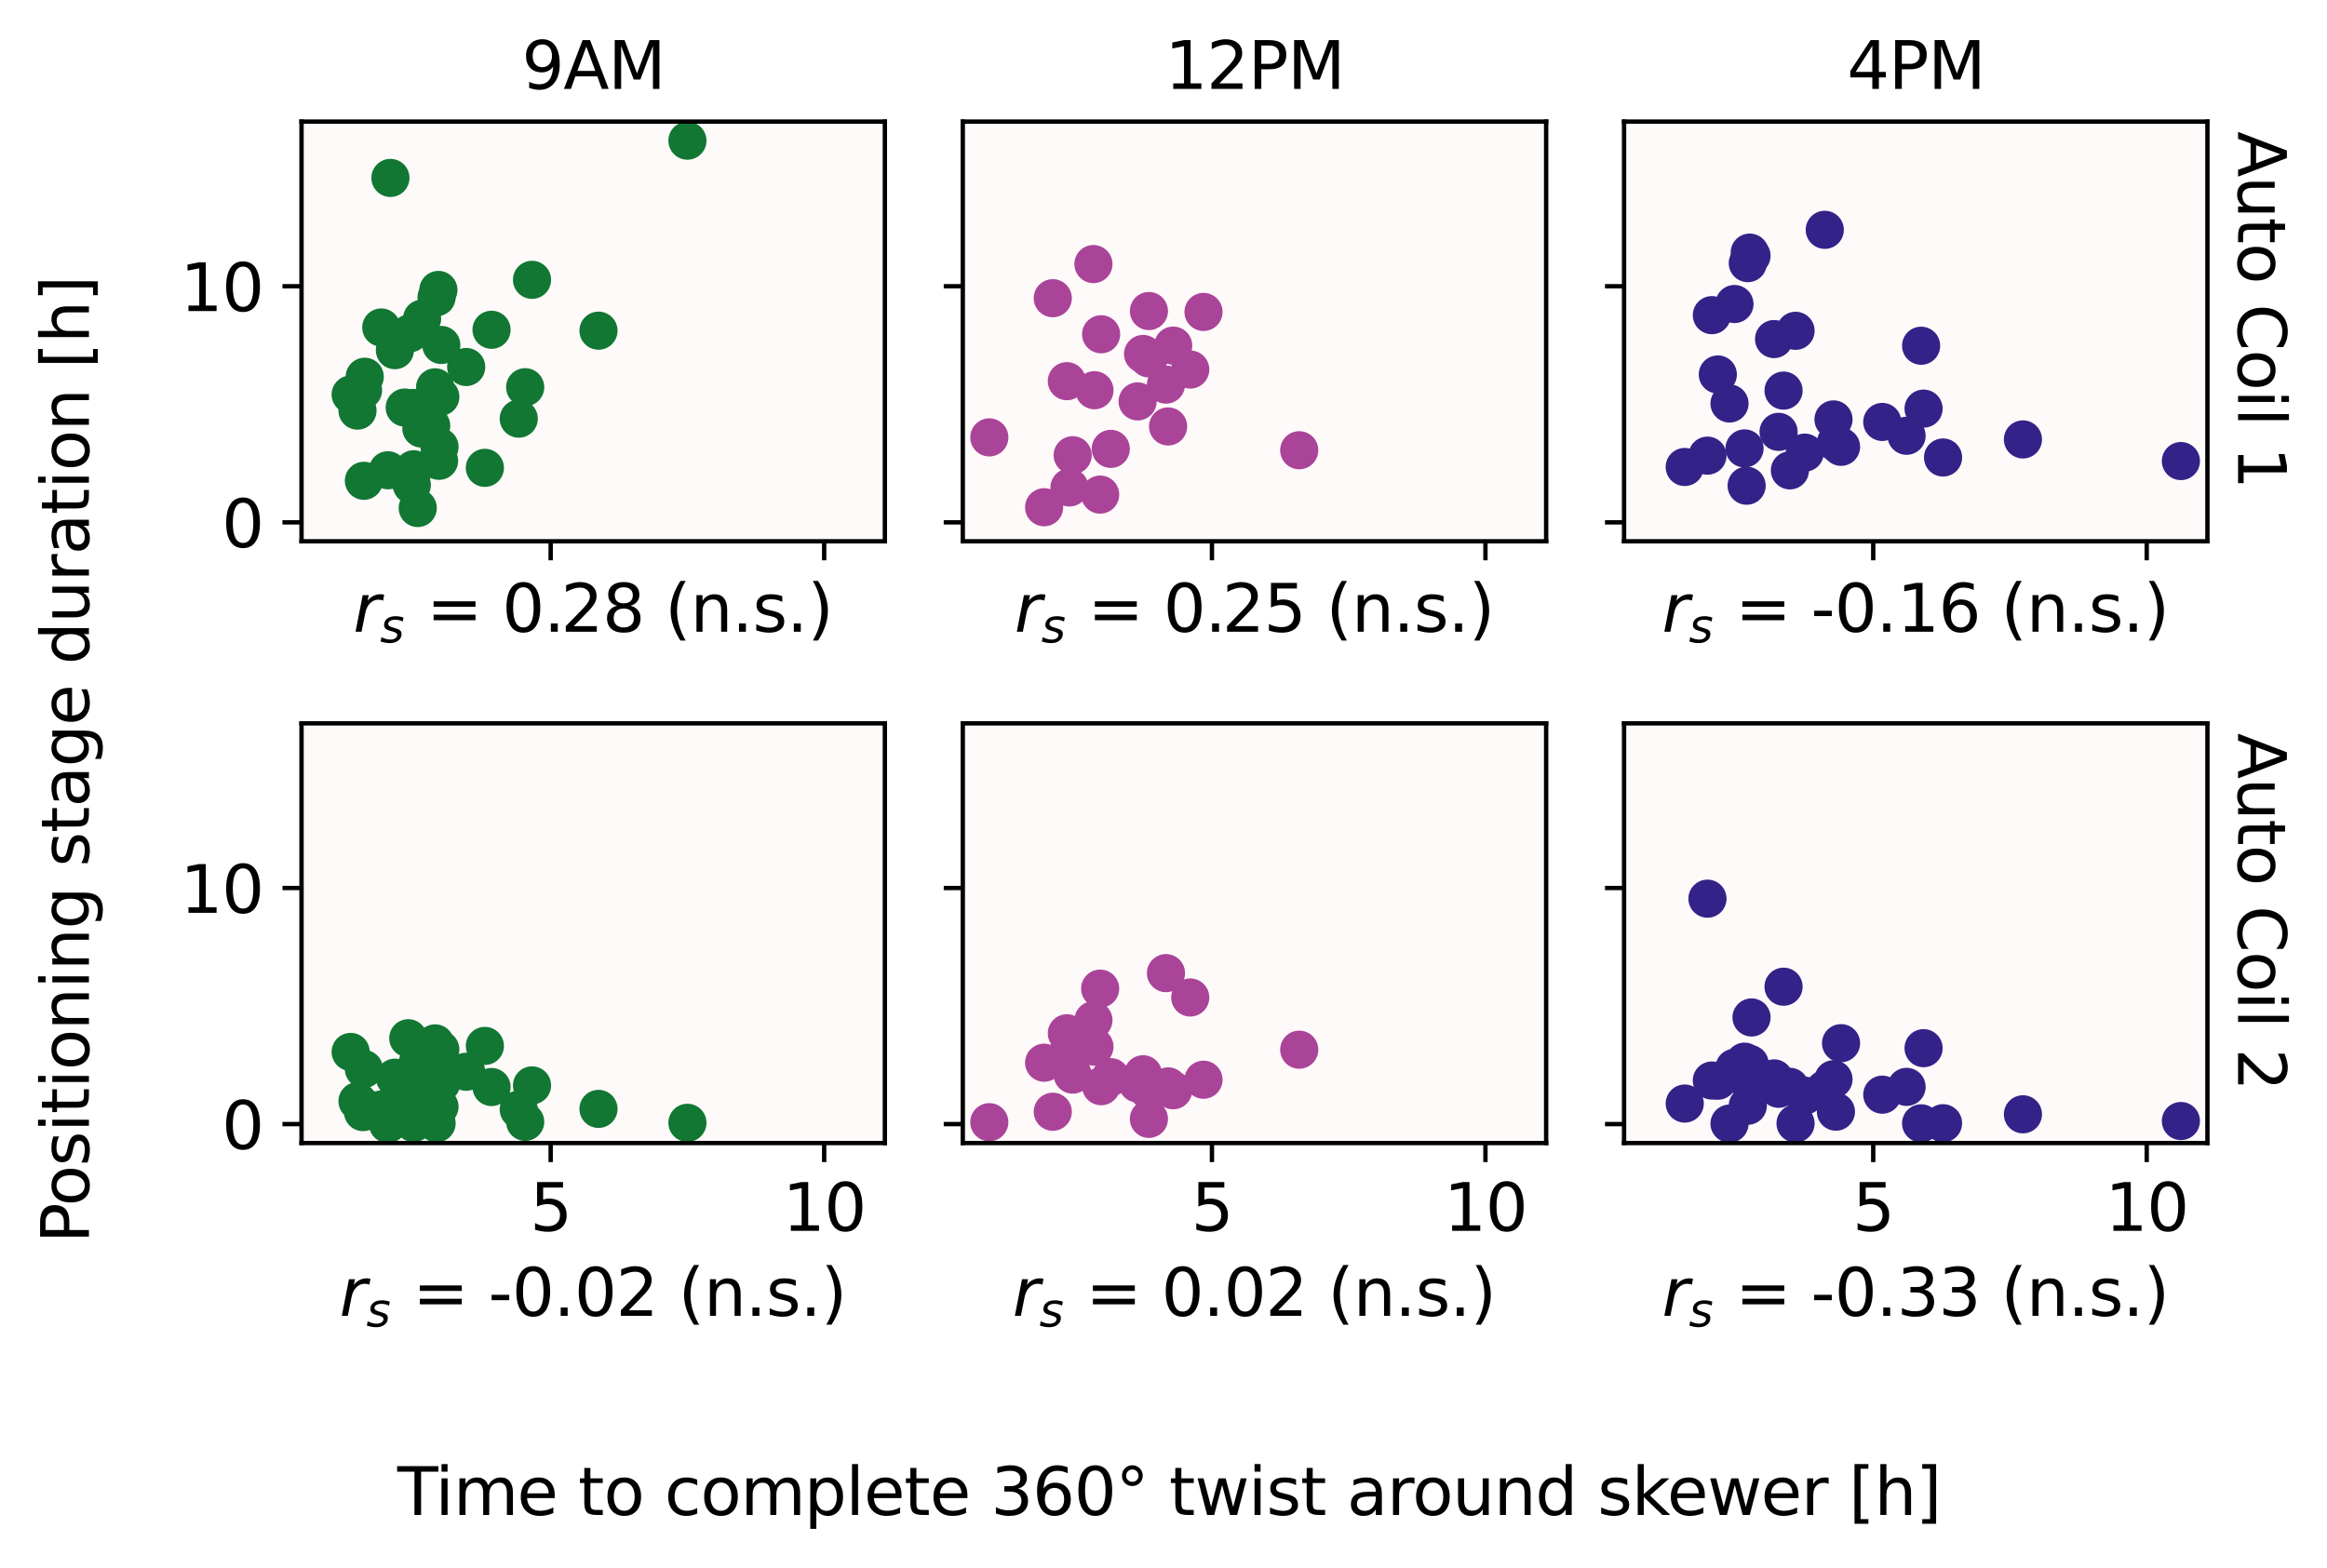<?xml version="1.0" encoding="utf-8" standalone="no"?>
<!DOCTYPE svg PUBLIC "-//W3C//DTD SVG 1.1//EN"
  "http://www.w3.org/Graphics/SVG/1.1/DTD/svg11.dtd">
<svg xmlns:xlink="http://www.w3.org/1999/xlink" width="427.003pt" height="287.758pt" viewBox="0 0 427.003 287.758" xmlns="http://www.w3.org/2000/svg" version="1.1">
 <defs>
  <style type="text/css">*{stroke-linejoin: round; stroke-linecap: butt}</style>
 </defs>
 <g id="figure_1">
  <g id="patch_1">
   <path d="M 0 287.758 
L 427.003 287.758 
L 427.003 0 
L 0 0 
z
" style="fill: #ffffff"/>
  </g>
  <g id="axes_1">
   <g id="patch_2">
    <path d="M 55.33 99.348 
L 162.373 99.348 
L 162.373 22.318 
L 55.33 22.318 
z
" style="fill: #fffafa"/>
   </g>
   <g id="PathCollection_1">
    <defs>
     <path id="maa188ff2ce" d="M 0 3 
C 0.796 3 1.559 2.684 2.121 2.121 
C 2.684 1.559 3 0.796 3 0 
C 3 -0.796 2.684 -1.559 2.121 -2.121 
C 1.559 -2.684 0.796 -3 0 -3 
C -0.796 -3 -1.559 -2.684 -2.121 -2.121 
C -2.684 -1.559 -3 -0.796 -3 0 
C -3 0.796 -2.684 1.559 -2.121 2.121 
C -1.559 2.684 -0.796 3 0 3 
z
" style="stroke: #117733"/>
    </defs>
    <g clip-path="url(#p2bc16c25e6)">
     <use xlink:href="#maa188ff2ce" x="90.197" y="60.529" style="fill: #117733; stroke: #117733"/>
     <use xlink:href="#maa188ff2ce" x="97.626" y="51.361" style="fill: #117733; stroke: #117733"/>
     <use xlink:href="#maa188ff2ce" x="74.265" y="74.805" style="fill: #117733; stroke: #117733"/>
     <use xlink:href="#maa188ff2ce" x="77.45" y="58.488" style="fill: #117733; stroke: #117733"/>
     <use xlink:href="#maa188ff2ce" x="77.324" y="78.648" style="fill: #117733; stroke: #117733"/>
     <use xlink:href="#maa188ff2ce" x="95.192" y="76.841" style="fill: #117733; stroke: #117733"/>
     <use xlink:href="#maa188ff2ce" x="80.567" y="84.577" style="fill: #117733; stroke: #117733"/>
     <use xlink:href="#maa188ff2ce" x="66.929" y="69.151" style="fill: #117733; stroke: #117733"/>
     <use xlink:href="#maa188ff2ce" x="96.37" y="71.072" style="fill: #117733; stroke: #117733"/>
     <use xlink:href="#maa188ff2ce" x="80.979" y="63.32" style="fill: #117733; stroke: #117733"/>
     <use xlink:href="#maa188ff2ce" x="75.792" y="74.877" style="fill: #117733; stroke: #117733"/>
     <use xlink:href="#maa188ff2ce" x="80.797" y="72.829" style="fill: #117733; stroke: #117733"/>
     <use xlink:href="#maa188ff2ce" x="80.114" y="54.549" style="fill: #117733; stroke: #117733"/>
     <use xlink:href="#maa188ff2ce" x="64.346" y="72.415" style="fill: #117733; stroke: #117733"/>
     <use xlink:href="#maa188ff2ce" x="65.602" y="75.367" style="fill: #117733; stroke: #117733"/>
     <use xlink:href="#maa188ff2ce" x="66.773" y="88.25" style="fill: #117733; stroke: #117733"/>
     <use xlink:href="#maa188ff2ce" x="66.619" y="71.615" style="fill: #117733; stroke: #117733"/>
     <use xlink:href="#maa188ff2ce" x="71.184" y="86.318" style="fill: #117733; stroke: #117733"/>
     <use xlink:href="#maa188ff2ce" x="109.822" y="60.694" style="fill: #117733; stroke: #117733"/>
     <use xlink:href="#maa188ff2ce" x="80.447" y="53.221" style="fill: #117733; stroke: #117733"/>
     <use xlink:href="#maa188ff2ce" x="126.142" y="25.819" style="fill: #117733; stroke: #117733"/>
     <use xlink:href="#maa188ff2ce" x="69.964" y="60.108" style="fill: #117733; stroke: #117733"/>
     <use xlink:href="#maa188ff2ce" x="88.973" y="85.871" style="fill: #117733; stroke: #117733"/>
     <use xlink:href="#maa188ff2ce" x="85.543" y="67.361" style="fill: #117733; stroke: #117733"/>
     <use xlink:href="#maa188ff2ce" x="72.465" y="64.273" style="fill: #117733; stroke: #117733"/>
     <use xlink:href="#maa188ff2ce" x="80.649" y="82.016" style="fill: #117733; stroke: #117733"/>
     <use xlink:href="#maa188ff2ce" x="79.841" y="71.09" style="fill: #117733; stroke: #117733"/>
     <use xlink:href="#maa188ff2ce" x="76.656" y="93.243" style="fill: #117733; stroke: #117733"/>
     <use xlink:href="#maa188ff2ce" x="71.643" y="32.658" style="fill: #117733; stroke: #117733"/>
     <use xlink:href="#maa188ff2ce" x="74.919" y="87.64" style="fill: #117733; stroke: #117733"/>
     <use xlink:href="#maa188ff2ce" x="75.234" y="61.17" style="fill: #117733; stroke: #117733"/>
     <use xlink:href="#maa188ff2ce" x="79.124" y="78.148" style="fill: #117733; stroke: #117733"/>
     <use xlink:href="#maa188ff2ce" x="75.57" y="89.017" style="fill: #117733; stroke: #117733"/>
     <use xlink:href="#maa188ff2ce" x="75.909" y="86.131" style="fill: #117733; stroke: #117733"/>
    </g>
   </g>
   <g id="matplotlib.axis_1">
    <g id="xtick_1">
     <g id="line2d_1">
      <defs>
       <path id="m4214a3b93b" d="M 0 0 
L 0 3.5 
" style="stroke: #000000; stroke-width: 0.8"/>
      </defs>
      <g>
       <use xlink:href="#m4214a3b93b" x="101.049" y="99.348" style="stroke: #000000; stroke-width: 0.8"/>
      </g>
     </g>
    </g>
    <g id="xtick_2">
     <g id="line2d_2">
      <g>
       <use xlink:href="#m4214a3b93b" x="151.235" y="99.348" style="stroke: #000000; stroke-width: 0.8"/>
      </g>
     </g>
    </g>
    <g id="text_1">
     <!-- $r_s$ = 0.28 (n.s.) -->
     <g transform="translate(64.811 115.966) scale(0.12 -0.12)">
      <defs>
       <path id="DejaVuSans-Oblique-72" d="M 2853 2969 
Q 2766 3016 2653 3041 
Q 2541 3066 2413 3066 
Q 1953 3066 1609 2717 
Q 1266 2369 1153 1784 
L 800 0 
L 225 0 
L 909 3500 
L 1484 3500 
L 1375 2956 
Q 1603 3259 1920 3421 
Q 2238 3584 2597 3584 
Q 2691 3584 2781 3573 
Q 2872 3563 2963 3538 
L 2853 2969 
z
" transform="scale(0.016)"/>
       <path id="DejaVuSans-Oblique-73" d="M 3200 3397 
L 3091 2853 
Q 2863 2978 2609 3040 
Q 2356 3103 2088 3103 
Q 1634 3103 1373 2948 
Q 1113 2794 1113 2528 
Q 1113 2219 1719 2053 
Q 1766 2041 1788 2034 
L 1972 1978 
Q 2547 1819 2739 1644 
Q 2931 1469 2931 1166 
Q 2931 609 2489 259 
Q 2047 -91 1331 -91 
Q 1053 -91 747 -37 
Q 441 16 72 128 
L 184 722 
Q 500 559 806 475 
Q 1113 391 1394 391 
Q 1816 391 2080 572 
Q 2344 753 2344 1031 
Q 2344 1331 1650 1516 
L 1591 1531 
L 1394 1581 
Q 956 1697 753 1886 
Q 550 2075 550 2369 
Q 550 2928 970 3256 
Q 1391 3584 2113 3584 
Q 2397 3584 2667 3537 
Q 2938 3491 3200 3397 
z
" transform="scale(0.016)"/>
       <path id="DejaVuSans-20" transform="scale(0.016)"/>
       <path id="DejaVuSans-3d" d="M 678 2906 
L 4684 2906 
L 4684 2381 
L 678 2381 
L 678 2906 
z
M 678 1631 
L 4684 1631 
L 4684 1100 
L 678 1100 
L 678 1631 
z
" transform="scale(0.016)"/>
       <path id="DejaVuSans-30" d="M 2034 4250 
Q 1547 4250 1301 3770 
Q 1056 3291 1056 2328 
Q 1056 1369 1301 889 
Q 1547 409 2034 409 
Q 2525 409 2770 889 
Q 3016 1369 3016 2328 
Q 3016 3291 2770 3770 
Q 2525 4250 2034 4250 
z
M 2034 4750 
Q 2819 4750 3233 4129 
Q 3647 3509 3647 2328 
Q 3647 1150 3233 529 
Q 2819 -91 2034 -91 
Q 1250 -91 836 529 
Q 422 1150 422 2328 
Q 422 3509 836 4129 
Q 1250 4750 2034 4750 
z
" transform="scale(0.016)"/>
       <path id="DejaVuSans-2e" d="M 684 794 
L 1344 794 
L 1344 0 
L 684 0 
L 684 794 
z
" transform="scale(0.016)"/>
       <path id="DejaVuSans-32" d="M 1228 531 
L 3431 531 
L 3431 0 
L 469 0 
L 469 531 
Q 828 903 1448 1529 
Q 2069 2156 2228 2338 
Q 2531 2678 2651 2914 
Q 2772 3150 2772 3378 
Q 2772 3750 2511 3984 
Q 2250 4219 1831 4219 
Q 1534 4219 1204 4116 
Q 875 4013 500 3803 
L 500 4441 
Q 881 4594 1212 4672 
Q 1544 4750 1819 4750 
Q 2544 4750 2975 4387 
Q 3406 4025 3406 3419 
Q 3406 3131 3298 2873 
Q 3191 2616 2906 2266 
Q 2828 2175 2409 1742 
Q 1991 1309 1228 531 
z
" transform="scale(0.016)"/>
       <path id="DejaVuSans-38" d="M 2034 2216 
Q 1584 2216 1326 1975 
Q 1069 1734 1069 1313 
Q 1069 891 1326 650 
Q 1584 409 2034 409 
Q 2484 409 2743 651 
Q 3003 894 3003 1313 
Q 3003 1734 2745 1975 
Q 2488 2216 2034 2216 
z
M 1403 2484 
Q 997 2584 770 2862 
Q 544 3141 544 3541 
Q 544 4100 942 4425 
Q 1341 4750 2034 4750 
Q 2731 4750 3128 4425 
Q 3525 4100 3525 3541 
Q 3525 3141 3298 2862 
Q 3072 2584 2669 2484 
Q 3125 2378 3379 2068 
Q 3634 1759 3634 1313 
Q 3634 634 3220 271 
Q 2806 -91 2034 -91 
Q 1263 -91 848 271 
Q 434 634 434 1313 
Q 434 1759 690 2068 
Q 947 2378 1403 2484 
z
M 1172 3481 
Q 1172 3119 1398 2916 
Q 1625 2713 2034 2713 
Q 2441 2713 2670 2916 
Q 2900 3119 2900 3481 
Q 2900 3844 2670 4047 
Q 2441 4250 2034 4250 
Q 1625 4250 1398 4047 
Q 1172 3844 1172 3481 
z
" transform="scale(0.016)"/>
       <path id="DejaVuSans-28" d="M 1984 4856 
Q 1566 4138 1362 3434 
Q 1159 2731 1159 2009 
Q 1159 1288 1364 580 
Q 1569 -128 1984 -844 
L 1484 -844 
Q 1016 -109 783 600 
Q 550 1309 550 2009 
Q 550 2706 781 3412 
Q 1013 4119 1484 4856 
L 1984 4856 
z
" transform="scale(0.016)"/>
       <path id="DejaVuSans-6e" d="M 3513 2113 
L 3513 0 
L 2938 0 
L 2938 2094 
Q 2938 2591 2744 2837 
Q 2550 3084 2163 3084 
Q 1697 3084 1428 2787 
Q 1159 2491 1159 1978 
L 1159 0 
L 581 0 
L 581 3500 
L 1159 3500 
L 1159 2956 
Q 1366 3272 1645 3428 
Q 1925 3584 2291 3584 
Q 2894 3584 3203 3211 
Q 3513 2838 3513 2113 
z
" transform="scale(0.016)"/>
       <path id="DejaVuSans-73" d="M 2834 3397 
L 2834 2853 
Q 2591 2978 2328 3040 
Q 2066 3103 1784 3103 
Q 1356 3103 1142 2972 
Q 928 2841 928 2578 
Q 928 2378 1081 2264 
Q 1234 2150 1697 2047 
L 1894 2003 
Q 2506 1872 2764 1633 
Q 3022 1394 3022 966 
Q 3022 478 2636 193 
Q 2250 -91 1575 -91 
Q 1294 -91 989 -36 
Q 684 19 347 128 
L 347 722 
Q 666 556 975 473 
Q 1284 391 1588 391 
Q 1994 391 2212 530 
Q 2431 669 2431 922 
Q 2431 1156 2273 1281 
Q 2116 1406 1581 1522 
L 1381 1569 
Q 847 1681 609 1914 
Q 372 2147 372 2553 
Q 372 3047 722 3315 
Q 1072 3584 1716 3584 
Q 2034 3584 2315 3537 
Q 2597 3491 2834 3397 
z
" transform="scale(0.016)"/>
       <path id="DejaVuSans-29" d="M 513 4856 
L 1013 4856 
Q 1481 4119 1714 3412 
Q 1947 2706 1947 2009 
Q 1947 1309 1714 600 
Q 1481 -109 1013 -844 
L 513 -844 
Q 928 -128 1133 580 
Q 1338 1288 1338 2009 
Q 1338 2731 1133 3434 
Q 928 4138 513 4856 
z
" transform="scale(0.016)"/>
      </defs>
      <use xlink:href="#DejaVuSans-Oblique-72" transform="translate(0 0.125)"/>
      <use xlink:href="#DejaVuSans-Oblique-73" transform="translate(41.113 -16.281) scale(0.7)"/>
      <use xlink:href="#DejaVuSans-20" transform="translate(80.317 0.125)"/>
      <use xlink:href="#DejaVuSans-3d" transform="translate(112.104 0.125)"/>
      <use xlink:href="#DejaVuSans-20" transform="translate(195.894 0.125)"/>
      <use xlink:href="#DejaVuSans-30" transform="translate(227.681 0.125)"/>
      <use xlink:href="#DejaVuSans-2e" transform="translate(291.304 0.125)"/>
      <use xlink:href="#DejaVuSans-32" transform="translate(317.591 0.125)"/>
      <use xlink:href="#DejaVuSans-38" transform="translate(381.214 0.125)"/>
      <use xlink:href="#DejaVuSans-20" transform="translate(444.837 0.125)"/>
      <use xlink:href="#DejaVuSans-28" transform="translate(476.624 0.125)"/>
      <use xlink:href="#DejaVuSans-6e" transform="translate(515.638 0.125)"/>
      <use xlink:href="#DejaVuSans-2e" transform="translate(579.017 0.125)"/>
      <use xlink:href="#DejaVuSans-73" transform="translate(610.804 0.125)"/>
      <use xlink:href="#DejaVuSans-2e" transform="translate(662.903 0.125)"/>
      <use xlink:href="#DejaVuSans-29" transform="translate(694.69 0.125)"/>
     </g>
    </g>
   </g>
   <g id="matplotlib.axis_2">
    <g id="ytick_1">
     <g id="line2d_3">
      <defs>
       <path id="mbbebdd0e88" d="M 0 0 
L -3.5 0 
" style="stroke: #000000; stroke-width: 0.8"/>
      </defs>
      <g>
       <use xlink:href="#mbbebdd0e88" x="55.33" y="95.874" style="stroke: #000000; stroke-width: 0.8"/>
      </g>
     </g>
     <g id="text_2">
      <!-- 0 -->
      <g transform="translate(40.695 100.433) scale(0.12 -0.12)">
       <use xlink:href="#DejaVuSans-30"/>
      </g>
     </g>
    </g>
    <g id="ytick_2">
     <g id="line2d_4">
      <g>
       <use xlink:href="#mbbebdd0e88" x="55.33" y="52.539" style="stroke: #000000; stroke-width: 0.8"/>
      </g>
     </g>
     <g id="text_3">
      <!-- 10 -->
      <g transform="translate(33.06 57.098) scale(0.12 -0.12)">
       <defs>
        <path id="DejaVuSans-31" d="M 794 531 
L 1825 531 
L 1825 4091 
L 703 3866 
L 703 4441 
L 1819 4666 
L 2450 4666 
L 2450 531 
L 3481 531 
L 3481 0 
L 794 0 
L 794 531 
z
" transform="scale(0.016)"/>
       </defs>
       <use xlink:href="#DejaVuSans-31"/>
       <use xlink:href="#DejaVuSans-30" x="63.623"/>
      </g>
     </g>
    </g>
   </g>
   <g id="patch_3">
    <path d="M 55.33 99.348 
L 55.33 22.318 
" style="fill: none; stroke: #000000; stroke-width: 0.8; stroke-linejoin: miter; stroke-linecap: square"/>
   </g>
   <g id="patch_4">
    <path d="M 162.373 99.348 
L 162.373 22.318 
" style="fill: none; stroke: #000000; stroke-width: 0.8; stroke-linejoin: miter; stroke-linecap: square"/>
   </g>
   <g id="patch_5">
    <path d="M 55.33 99.348 
L 162.373 99.348 
" style="fill: none; stroke: #000000; stroke-width: 0.8; stroke-linejoin: miter; stroke-linecap: square"/>
   </g>
   <g id="patch_6">
    <path d="M 55.33 22.318 
L 162.373 22.318 
" style="fill: none; stroke: #000000; stroke-width: 0.8; stroke-linejoin: miter; stroke-linecap: square"/>
   </g>
   <g id="text_4">
    <!-- 9AM -->
    <g transform="translate(95.753 16.318) scale(0.12 -0.12)">
     <defs>
      <path id="DejaVuSans-39" d="M 703 97 
L 703 672 
Q 941 559 1184 500 
Q 1428 441 1663 441 
Q 2288 441 2617 861 
Q 2947 1281 2994 2138 
Q 2813 1869 2534 1725 
Q 2256 1581 1919 1581 
Q 1219 1581 811 2004 
Q 403 2428 403 3163 
Q 403 3881 828 4315 
Q 1253 4750 1959 4750 
Q 2769 4750 3195 4129 
Q 3622 3509 3622 2328 
Q 3622 1225 3098 567 
Q 2575 -91 1691 -91 
Q 1453 -91 1209 -44 
Q 966 3 703 97 
z
M 1959 2075 
Q 2384 2075 2632 2365 
Q 2881 2656 2881 3163 
Q 2881 3666 2632 3958 
Q 2384 4250 1959 4250 
Q 1534 4250 1286 3958 
Q 1038 3666 1038 3163 
Q 1038 2656 1286 2365 
Q 1534 2075 1959 2075 
z
" transform="scale(0.016)"/>
      <path id="DejaVuSans-41" d="M 2188 4044 
L 1331 1722 
L 3047 1722 
L 2188 4044 
z
M 1831 4666 
L 2547 4666 
L 4325 0 
L 3669 0 
L 3244 1197 
L 1141 1197 
L 716 0 
L 50 0 
L 1831 4666 
z
" transform="scale(0.016)"/>
      <path id="DejaVuSans-4d" d="M 628 4666 
L 1569 4666 
L 2759 1491 
L 3956 4666 
L 4897 4666 
L 4897 0 
L 4281 0 
L 4281 4097 
L 3078 897 
L 2444 897 
L 1241 4097 
L 1241 0 
L 628 0 
L 628 4666 
z
" transform="scale(0.016)"/>
     </defs>
     <use xlink:href="#DejaVuSans-39"/>
     <use xlink:href="#DejaVuSans-41" x="63.623"/>
     <use xlink:href="#DejaVuSans-4d" x="132.031"/>
    </g>
   </g>
  </g>
  <g id="axes_2">
   <g id="patch_7">
    <path d="M 176.673 99.348 
L 283.716 99.348 
L 283.716 22.318 
L 176.673 22.318 
z
" style="fill: #fffafa"/>
   </g>
   <g id="PathCollection_2">
    <defs>
     <path id="mbd1f8d6ab6" d="M 0 3 
C 0.796 3 1.559 2.684 2.121 2.121 
C 2.684 1.559 3 0.796 3 0 
C 3 -0.796 2.684 -1.559 2.121 -2.121 
C 1.559 -2.684 0.796 -3 0 -3 
C -0.796 -3 -1.559 -2.684 -2.121 -2.121 
C -2.684 -1.559 -3 -0.796 -3 0 
C -3 0.796 -2.684 1.559 -2.121 2.121 
C -1.559 2.684 -0.796 3 0 3 
z
" style="stroke: #aa4499"/>
    </defs>
    <g clip-path="url(#p6a9b97304a)">
     <use xlink:href="#mbd1f8d6ab6" x="200.834" y="71.623" style="fill: #aa4499; stroke: #aa4499"/>
     <use xlink:href="#mbd1f8d6ab6" x="220.843" y="57.255" style="fill: #aa4499; stroke: #aa4499"/>
     <use xlink:href="#mbd1f8d6ab6" x="214.344" y="78.272" style="fill: #aa4499; stroke: #aa4499"/>
     <use xlink:href="#mbd1f8d6ab6" x="238.407" y="82.64" style="fill: #aa4499; stroke: #aa4499"/>
     <use xlink:href="#mbd1f8d6ab6" x="201.879" y="90.782" style="fill: #aa4499; stroke: #aa4499"/>
     <use xlink:href="#mbd1f8d6ab6" x="218.409" y="67.827" style="fill: #aa4499; stroke: #aa4499"/>
     <use xlink:href="#mbd1f8d6ab6" x="213.955" y="70.595" style="fill: #aa4499; stroke: #aa4499"/>
     <use xlink:href="#mbd1f8d6ab6" x="195.766" y="69.96" style="fill: #aa4499; stroke: #aa4499"/>
     <use xlink:href="#mbd1f8d6ab6" x="196.836" y="83.553" style="fill: #aa4499; stroke: #aa4499"/>
     <use xlink:href="#mbd1f8d6ab6" x="202.055" y="61.355" style="fill: #aa4499; stroke: #aa4499"/>
     <use xlink:href="#mbd1f8d6ab6" x="203.827" y="82.389" style="fill: #aa4499; stroke: #aa4499"/>
     <use xlink:href="#mbd1f8d6ab6" x="196.251" y="89.47" style="fill: #aa4499; stroke: #aa4499"/>
     <use xlink:href="#mbd1f8d6ab6" x="210.825" y="57.091" style="fill: #aa4499; stroke: #aa4499"/>
     <use xlink:href="#mbd1f8d6ab6" x="193.183" y="54.734" style="fill: #aa4499; stroke: #aa4499"/>
     <use xlink:href="#mbd1f8d6ab6" x="210.767" y="65.776" style="fill: #aa4499; stroke: #aa4499"/>
     <use xlink:href="#mbd1f8d6ab6" x="191.596" y="93.104" style="fill: #aa4499; stroke: #aa4499"/>
     <use xlink:href="#mbd1f8d6ab6" x="181.539" y="80.282" style="fill: #aa4499; stroke: #aa4499"/>
     <use xlink:href="#mbd1f8d6ab6" x="215.278" y="63.437" style="fill: #aa4499; stroke: #aa4499"/>
     <use xlink:href="#mbd1f8d6ab6" x="209.752" y="64.97" style="fill: #aa4499; stroke: #aa4499"/>
     <use xlink:href="#mbd1f8d6ab6" x="208.75" y="73.676" style="fill: #aa4499; stroke: #aa4499"/>
     <use xlink:href="#mbd1f8d6ab6" x="200.644" y="48.469" style="fill: #aa4499; stroke: #aa4499"/>
    </g>
   </g>
   <g id="matplotlib.axis_3">
    <g id="xtick_3">
     <g id="line2d_5">
      <g>
       <use xlink:href="#m4214a3b93b" x="222.392" y="99.348" style="stroke: #000000; stroke-width: 0.8"/>
      </g>
     </g>
    </g>
    <g id="xtick_4">
     <g id="line2d_6">
      <g>
       <use xlink:href="#m4214a3b93b" x="272.578" y="99.348" style="stroke: #000000; stroke-width: 0.8"/>
      </g>
     </g>
    </g>
    <g id="text_5">
     <!-- $r_s$ = 0.25 (n.s.) -->
     <g transform="translate(186.154 115.966) scale(0.12 -0.12)">
      <defs>
       <path id="DejaVuSans-35" d="M 691 4666 
L 3169 4666 
L 3169 4134 
L 1269 4134 
L 1269 2991 
Q 1406 3038 1543 3061 
Q 1681 3084 1819 3084 
Q 2600 3084 3056 2656 
Q 3513 2228 3513 1497 
Q 3513 744 3044 326 
Q 2575 -91 1722 -91 
Q 1428 -91 1123 -41 
Q 819 9 494 109 
L 494 744 
Q 775 591 1075 516 
Q 1375 441 1709 441 
Q 2250 441 2565 725 
Q 2881 1009 2881 1497 
Q 2881 1984 2565 2268 
Q 2250 2553 1709 2553 
Q 1456 2553 1204 2497 
Q 953 2441 691 2322 
L 691 4666 
z
" transform="scale(0.016)"/>
      </defs>
      <use xlink:href="#DejaVuSans-Oblique-72" transform="translate(0 0.125)"/>
      <use xlink:href="#DejaVuSans-Oblique-73" transform="translate(41.113 -16.281) scale(0.7)"/>
      <use xlink:href="#DejaVuSans-20" transform="translate(80.317 0.125)"/>
      <use xlink:href="#DejaVuSans-3d" transform="translate(112.104 0.125)"/>
      <use xlink:href="#DejaVuSans-20" transform="translate(195.894 0.125)"/>
      <use xlink:href="#DejaVuSans-30" transform="translate(227.681 0.125)"/>
      <use xlink:href="#DejaVuSans-2e" transform="translate(291.304 0.125)"/>
      <use xlink:href="#DejaVuSans-32" transform="translate(317.591 0.125)"/>
      <use xlink:href="#DejaVuSans-35" transform="translate(381.214 0.125)"/>
      <use xlink:href="#DejaVuSans-20" transform="translate(444.837 0.125)"/>
      <use xlink:href="#DejaVuSans-28" transform="translate(476.624 0.125)"/>
      <use xlink:href="#DejaVuSans-6e" transform="translate(515.638 0.125)"/>
      <use xlink:href="#DejaVuSans-2e" transform="translate(579.017 0.125)"/>
      <use xlink:href="#DejaVuSans-73" transform="translate(610.804 0.125)"/>
      <use xlink:href="#DejaVuSans-2e" transform="translate(662.903 0.125)"/>
      <use xlink:href="#DejaVuSans-29" transform="translate(694.69 0.125)"/>
     </g>
    </g>
   </g>
   <g id="matplotlib.axis_4">
    <g id="ytick_3">
     <g id="line2d_7">
      <g>
       <use xlink:href="#mbbebdd0e88" x="176.673" y="95.874" style="stroke: #000000; stroke-width: 0.8"/>
      </g>
     </g>
    </g>
    <g id="ytick_4">
     <g id="line2d_8">
      <g>
       <use xlink:href="#mbbebdd0e88" x="176.673" y="52.539" style="stroke: #000000; stroke-width: 0.8"/>
      </g>
     </g>
    </g>
   </g>
   <g id="patch_8">
    <path d="M 176.673 99.348 
L 176.673 22.318 
" style="fill: none; stroke: #000000; stroke-width: 0.8; stroke-linejoin: miter; stroke-linecap: square"/>
   </g>
   <g id="patch_9">
    <path d="M 283.716 99.348 
L 283.716 22.318 
" style="fill: none; stroke: #000000; stroke-width: 0.8; stroke-linejoin: miter; stroke-linecap: square"/>
   </g>
   <g id="patch_10">
    <path d="M 176.673 99.348 
L 283.716 99.348 
" style="fill: none; stroke: #000000; stroke-width: 0.8; stroke-linejoin: miter; stroke-linecap: square"/>
   </g>
   <g id="patch_11">
    <path d="M 176.673 22.318 
L 283.716 22.318 
" style="fill: none; stroke: #000000; stroke-width: 0.8; stroke-linejoin: miter; stroke-linecap: square"/>
   </g>
   <g id="text_6">
    <!-- 12PM -->
    <g transform="translate(213.765 16.318) scale(0.12 -0.12)">
     <defs>
      <path id="DejaVuSans-50" d="M 1259 4147 
L 1259 2394 
L 2053 2394 
Q 2494 2394 2734 2622 
Q 2975 2850 2975 3272 
Q 2975 3691 2734 3919 
Q 2494 4147 2053 4147 
L 1259 4147 
z
M 628 4666 
L 2053 4666 
Q 2838 4666 3239 4311 
Q 3641 3956 3641 3272 
Q 3641 2581 3239 2228 
Q 2838 1875 2053 1875 
L 1259 1875 
L 1259 0 
L 628 0 
L 628 4666 
z
" transform="scale(0.016)"/>
     </defs>
     <use xlink:href="#DejaVuSans-31"/>
     <use xlink:href="#DejaVuSans-32" x="63.623"/>
     <use xlink:href="#DejaVuSans-50" x="127.246"/>
     <use xlink:href="#DejaVuSans-4d" x="187.549"/>
    </g>
   </g>
  </g>
  <g id="axes_3">
   <g id="patch_12">
    <path d="M 298.016 99.348 
L 405.059 99.348 
L 405.059 22.318 
L 298.016 22.318 
z
" style="fill: #fffafa"/>
   </g>
   <g id="PathCollection_3">
    <defs>
     <path id="m4c94ae0d60" d="M 0 3 
C 0.796 3 1.559 2.684 2.121 2.121 
C 2.684 1.559 3 0.796 3 0 
C 3 -0.796 2.684 -1.559 2.121 -2.121 
C 1.559 -2.684 0.796 -3 0 -3 
C -0.796 -3 -1.559 -2.684 -2.121 -2.121 
C -2.684 -1.559 -3 -0.796 -3 0 
C -3 0.796 -2.684 1.559 -2.121 2.121 
C -1.559 2.684 -0.796 3 0 3 
z
" style="stroke: #332288"/>
    </defs>
    <g clip-path="url(#p0abdfabb2a)">
     <use xlink:href="#m4c94ae0d60" x="315.217" y="68.734" style="fill: #332288; stroke: #332288"/>
     <use xlink:href="#m4c94ae0d60" x="320.505" y="89.15" style="fill: #332288; stroke: #332288"/>
     <use xlink:href="#m4c94ae0d60" x="400.193" y="84.628" style="fill: #332288; stroke: #332288"/>
     <use xlink:href="#m4c94ae0d60" x="352.523" y="63.457" style="fill: #332288; stroke: #332288"/>
     <use xlink:href="#m4c94ae0d60" x="314.122" y="57.847" style="fill: #332288; stroke: #332288"/>
     <use xlink:href="#m4c94ae0d60" x="326.369" y="79.267" style="fill: #332288; stroke: #332288"/>
     <use xlink:href="#m4c94ae0d60" x="317.365" y="74.061" style="fill: #332288; stroke: #332288"/>
     <use xlink:href="#m4c94ae0d60" x="327.28" y="71.693" style="fill: #332288; stroke: #332288"/>
     <use xlink:href="#m4c94ae0d60" x="352.975" y="75.002" style="fill: #332288; stroke: #332288"/>
     <use xlink:href="#m4c94ae0d60" x="320.721" y="48.297" style="fill: #332288; stroke: #332288"/>
     <use xlink:href="#m4c94ae0d60" x="371.207" y="80.655" style="fill: #332288; stroke: #332288"/>
     <use xlink:href="#m4c94ae0d60" x="321.074" y="46.366" style="fill: #332288; stroke: #332288"/>
     <use xlink:href="#m4c94ae0d60" x="334.845" y="42.184" style="fill: #332288; stroke: #332288"/>
     <use xlink:href="#m4c94ae0d60" x="356.549" y="83.971" style="fill: #332288; stroke: #332288"/>
     <use xlink:href="#m4c94ae0d60" x="321.403" y="46.939" style="fill: #332288; stroke: #332288"/>
     <use xlink:href="#m4c94ae0d60" x="337.831" y="82.01" style="fill: #332288; stroke: #332288"/>
     <use xlink:href="#m4c94ae0d60" x="313.32" y="83.633" style="fill: #332288; stroke: #332288"/>
     <use xlink:href="#m4c94ae0d60" x="336.889" y="81.233" style="fill: #332288; stroke: #332288"/>
     <use xlink:href="#m4c94ae0d60" x="320.121" y="82.304" style="fill: #332288; stroke: #332288"/>
     <use xlink:href="#m4c94ae0d60" x="325.542" y="62.235" style="fill: #332288; stroke: #332288"/>
     <use xlink:href="#m4c94ae0d60" x="329.482" y="60.719" style="fill: #332288; stroke: #332288"/>
     <use xlink:href="#m4c94ae0d60" x="349.855" y="79.985" style="fill: #332288; stroke: #332288"/>
     <use xlink:href="#m4c94ae0d60" x="328.447" y="86.333" style="fill: #332288; stroke: #332288"/>
     <use xlink:href="#m4c94ae0d60" x="331.174" y="83.077" style="fill: #332288; stroke: #332288"/>
     <use xlink:href="#m4c94ae0d60" x="345.396" y="77.447" style="fill: #332288; stroke: #332288"/>
     <use xlink:href="#m4c94ae0d60" x="309.148" y="85.714" style="fill: #332288; stroke: #332288"/>
     <use xlink:href="#m4c94ae0d60" x="336.445" y="76.984" style="fill: #332288; stroke: #332288"/>
     <use xlink:href="#m4c94ae0d60" x="318.272" y="55.802" style="fill: #332288; stroke: #332288"/>
    </g>
   </g>
   <g id="matplotlib.axis_5">
    <g id="xtick_5">
     <g id="line2d_9">
      <g>
       <use xlink:href="#m4214a3b93b" x="343.735" y="99.348" style="stroke: #000000; stroke-width: 0.8"/>
      </g>
     </g>
    </g>
    <g id="xtick_6">
     <g id="line2d_10">
      <g>
       <use xlink:href="#m4214a3b93b" x="393.921" y="99.348" style="stroke: #000000; stroke-width: 0.8"/>
      </g>
     </g>
    </g>
    <g id="text_7">
     <!-- $r_s$ = -0.16 (n.s.) -->
     <g transform="translate(304.977 115.966) scale(0.12 -0.12)">
      <defs>
       <path id="DejaVuSans-2d" d="M 313 2009 
L 1997 2009 
L 1997 1497 
L 313 1497 
L 313 2009 
z
" transform="scale(0.016)"/>
       <path id="DejaVuSans-36" d="M 2113 2584 
Q 1688 2584 1439 2293 
Q 1191 2003 1191 1497 
Q 1191 994 1439 701 
Q 1688 409 2113 409 
Q 2538 409 2786 701 
Q 3034 994 3034 1497 
Q 3034 2003 2786 2293 
Q 2538 2584 2113 2584 
z
M 3366 4563 
L 3366 3988 
Q 3128 4100 2886 4159 
Q 2644 4219 2406 4219 
Q 1781 4219 1451 3797 
Q 1122 3375 1075 2522 
Q 1259 2794 1537 2939 
Q 1816 3084 2150 3084 
Q 2853 3084 3261 2657 
Q 3669 2231 3669 1497 
Q 3669 778 3244 343 
Q 2819 -91 2113 -91 
Q 1303 -91 875 529 
Q 447 1150 447 2328 
Q 447 3434 972 4092 
Q 1497 4750 2381 4750 
Q 2619 4750 2861 4703 
Q 3103 4656 3366 4563 
z
" transform="scale(0.016)"/>
      </defs>
      <use xlink:href="#DejaVuSans-Oblique-72" transform="translate(0 0.125)"/>
      <use xlink:href="#DejaVuSans-Oblique-73" transform="translate(41.113 -16.281) scale(0.7)"/>
      <use xlink:href="#DejaVuSans-20" transform="translate(80.317 0.125)"/>
      <use xlink:href="#DejaVuSans-3d" transform="translate(112.104 0.125)"/>
      <use xlink:href="#DejaVuSans-20" transform="translate(195.894 0.125)"/>
      <use xlink:href="#DejaVuSans-2d" transform="translate(227.681 0.125)"/>
      <use xlink:href="#DejaVuSans-30" transform="translate(263.765 0.125)"/>
      <use xlink:href="#DejaVuSans-2e" transform="translate(327.388 0.125)"/>
      <use xlink:href="#DejaVuSans-31" transform="translate(359.175 0.125)"/>
      <use xlink:href="#DejaVuSans-36" transform="translate(422.798 0.125)"/>
      <use xlink:href="#DejaVuSans-20" transform="translate(486.421 0.125)"/>
      <use xlink:href="#DejaVuSans-28" transform="translate(518.208 0.125)"/>
      <use xlink:href="#DejaVuSans-6e" transform="translate(557.222 0.125)"/>
      <use xlink:href="#DejaVuSans-2e" transform="translate(620.601 0.125)"/>
      <use xlink:href="#DejaVuSans-73" transform="translate(652.388 0.125)"/>
      <use xlink:href="#DejaVuSans-2e" transform="translate(704.487 0.125)"/>
      <use xlink:href="#DejaVuSans-29" transform="translate(736.274 0.125)"/>
     </g>
    </g>
   </g>
   <g id="matplotlib.axis_6">
    <g id="ytick_5">
     <g id="line2d_11">
      <g>
       <use xlink:href="#mbbebdd0e88" x="298.016" y="95.874" style="stroke: #000000; stroke-width: 0.8"/>
      </g>
     </g>
    </g>
    <g id="ytick_6">
     <g id="line2d_12">
      <g>
       <use xlink:href="#mbbebdd0e88" x="298.016" y="52.539" style="stroke: #000000; stroke-width: 0.8"/>
      </g>
     </g>
    </g>
   </g>
   <g id="patch_13">
    <path d="M 298.016 99.348 
L 298.016 22.318 
" style="fill: none; stroke: #000000; stroke-width: 0.8; stroke-linejoin: miter; stroke-linecap: square"/>
   </g>
   <g id="patch_14">
    <path d="M 405.059 99.348 
L 405.059 22.318 
" style="fill: none; stroke: #000000; stroke-width: 0.8; stroke-linejoin: miter; stroke-linecap: square"/>
   </g>
   <g id="patch_15">
    <path d="M 298.016 99.348 
L 405.059 99.348 
" style="fill: none; stroke: #000000; stroke-width: 0.8; stroke-linejoin: miter; stroke-linecap: square"/>
   </g>
   <g id="patch_16">
    <path d="M 298.016 22.318 
L 405.059 22.318 
" style="fill: none; stroke: #000000; stroke-width: 0.8; stroke-linejoin: miter; stroke-linecap: square"/>
   </g>
   <g id="text_8">
    <!-- Auto Coil 1 -->
    <g transform="translate(410.684 24.116) rotate(-270) scale(0.12 -0.12)">
     <defs>
      <path id="DejaVuSans-75" d="M 544 1381 
L 544 3500 
L 1119 3500 
L 1119 1403 
Q 1119 906 1312 657 
Q 1506 409 1894 409 
Q 2359 409 2629 706 
Q 2900 1003 2900 1516 
L 2900 3500 
L 3475 3500 
L 3475 0 
L 2900 0 
L 2900 538 
Q 2691 219 2414 64 
Q 2138 -91 1772 -91 
Q 1169 -91 856 284 
Q 544 659 544 1381 
z
M 1991 3584 
L 1991 3584 
z
" transform="scale(0.016)"/>
      <path id="DejaVuSans-74" d="M 1172 4494 
L 1172 3500 
L 2356 3500 
L 2356 3053 
L 1172 3053 
L 1172 1153 
Q 1172 725 1289 603 
Q 1406 481 1766 481 
L 2356 481 
L 2356 0 
L 1766 0 
Q 1100 0 847 248 
Q 594 497 594 1153 
L 594 3053 
L 172 3053 
L 172 3500 
L 594 3500 
L 594 4494 
L 1172 4494 
z
" transform="scale(0.016)"/>
      <path id="DejaVuSans-6f" d="M 1959 3097 
Q 1497 3097 1228 2736 
Q 959 2375 959 1747 
Q 959 1119 1226 758 
Q 1494 397 1959 397 
Q 2419 397 2687 759 
Q 2956 1122 2956 1747 
Q 2956 2369 2687 2733 
Q 2419 3097 1959 3097 
z
M 1959 3584 
Q 2709 3584 3137 3096 
Q 3566 2609 3566 1747 
Q 3566 888 3137 398 
Q 2709 -91 1959 -91 
Q 1206 -91 779 398 
Q 353 888 353 1747 
Q 353 2609 779 3096 
Q 1206 3584 1959 3584 
z
" transform="scale(0.016)"/>
      <path id="DejaVuSans-43" d="M 4122 4306 
L 4122 3641 
Q 3803 3938 3442 4084 
Q 3081 4231 2675 4231 
Q 1875 4231 1450 3742 
Q 1025 3253 1025 2328 
Q 1025 1406 1450 917 
Q 1875 428 2675 428 
Q 3081 428 3442 575 
Q 3803 722 4122 1019 
L 4122 359 
Q 3791 134 3420 21 
Q 3050 -91 2638 -91 
Q 1578 -91 968 557 
Q 359 1206 359 2328 
Q 359 3453 968 4101 
Q 1578 4750 2638 4750 
Q 3056 4750 3426 4639 
Q 3797 4528 4122 4306 
z
" transform="scale(0.016)"/>
      <path id="DejaVuSans-69" d="M 603 3500 
L 1178 3500 
L 1178 0 
L 603 0 
L 603 3500 
z
M 603 4863 
L 1178 4863 
L 1178 4134 
L 603 4134 
L 603 4863 
z
" transform="scale(0.016)"/>
      <path id="DejaVuSans-6c" d="M 603 4863 
L 1178 4863 
L 1178 0 
L 603 0 
L 603 4863 
z
" transform="scale(0.016)"/>
     </defs>
     <use xlink:href="#DejaVuSans-41"/>
     <use xlink:href="#DejaVuSans-75" x="68.408"/>
     <use xlink:href="#DejaVuSans-74" x="131.787"/>
     <use xlink:href="#DejaVuSans-6f" x="170.996"/>
     <use xlink:href="#DejaVuSans-20" x="232.178"/>
     <use xlink:href="#DejaVuSans-43" x="263.965"/>
     <use xlink:href="#DejaVuSans-6f" x="333.789"/>
     <use xlink:href="#DejaVuSans-69" x="394.971"/>
     <use xlink:href="#DejaVuSans-6c" x="422.754"/>
     <use xlink:href="#DejaVuSans-20" x="450.537"/>
     <use xlink:href="#DejaVuSans-31" x="482.324"/>
    </g>
   </g>
   <g id="text_9">
    <!-- 4PM -->
    <g transform="translate(338.925 16.318) scale(0.12 -0.12)">
     <defs>
      <path id="DejaVuSans-34" d="M 2419 4116 
L 825 1625 
L 2419 1625 
L 2419 4116 
z
M 2253 4666 
L 3047 4666 
L 3047 1625 
L 3713 1625 
L 3713 1100 
L 3047 1100 
L 3047 0 
L 2419 0 
L 2419 1100 
L 313 1100 
L 313 1709 
L 2253 4666 
z
" transform="scale(0.016)"/>
     </defs>
     <use xlink:href="#DejaVuSans-34"/>
     <use xlink:href="#DejaVuSans-50" x="63.623"/>
     <use xlink:href="#DejaVuSans-4d" x="123.926"/>
    </g>
   </g>
  </g>
  <g id="axes_4">
   <g id="patch_17">
    <path d="M 55.33 209.798 
L 162.373 209.798 
L 162.373 132.768 
L 55.33 132.768 
z
" style="fill: #fffafa"/>
   </g>
   <g id="PathCollection_4">
    <g clip-path="url(#p3a889cffa4)">
     <use xlink:href="#maa188ff2ce" x="90.197" y="199.517" style="fill: #117733; stroke: #117733"/>
     <use xlink:href="#maa188ff2ce" x="97.626" y="199.22" style="fill: #117733; stroke: #117733"/>
     <use xlink:href="#maa188ff2ce" x="74.265" y="198.479" style="fill: #117733; stroke: #117733"/>
     <use xlink:href="#maa188ff2ce" x="77.45" y="197.057" style="fill: #117733; stroke: #117733"/>
     <use xlink:href="#maa188ff2ce" x="77.324" y="201.678" style="fill: #117733; stroke: #117733"/>
     <use xlink:href="#maa188ff2ce" x="95.192" y="203.656" style="fill: #117733; stroke: #117733"/>
     <use xlink:href="#maa188ff2ce" x="80.567" y="198.954" style="fill: #117733; stroke: #117733"/>
     <use xlink:href="#maa188ff2ce" x="66.929" y="203.293" style="fill: #117733; stroke: #117733"/>
     <use xlink:href="#maa188ff2ce" x="96.37" y="205.908" style="fill: #117733; stroke: #117733"/>
     <use xlink:href="#maa188ff2ce" x="80.979" y="198.791" style="fill: #117733; stroke: #117733"/>
     <use xlink:href="#maa188ff2ce" x="75.792" y="204.411" style="fill: #117733; stroke: #117733"/>
     <use xlink:href="#maa188ff2ce" x="80.797" y="192.621" style="fill: #117733; stroke: #117733"/>
     <use xlink:href="#maa188ff2ce" x="80.114" y="206.171" style="fill: #117733; stroke: #117733"/>
     <use xlink:href="#maa188ff2ce" x="64.346" y="193.077" style="fill: #117733; stroke: #117733"/>
     <use xlink:href="#maa188ff2ce" x="65.602" y="202.119" style="fill: #117733; stroke: #117733"/>
     <use xlink:href="#maa188ff2ce" x="66.773" y="196.209" style="fill: #117733; stroke: #117733"/>
     <use xlink:href="#maa188ff2ce" x="66.619" y="204.122" style="fill: #117733; stroke: #117733"/>
     <use xlink:href="#maa188ff2ce" x="71.184" y="206.297" style="fill: #117733; stroke: #117733"/>
     <use xlink:href="#maa188ff2ce" x="109.822" y="203.533" style="fill: #117733; stroke: #117733"/>
     <use xlink:href="#maa188ff2ce" x="80.447" y="196.552" style="fill: #117733; stroke: #117733"/>
     <use xlink:href="#maa188ff2ce" x="126.142" y="206.088" style="fill: #117733; stroke: #117733"/>
     <use xlink:href="#maa188ff2ce" x="69.964" y="203.651" style="fill: #117733; stroke: #117733"/>
     <use xlink:href="#maa188ff2ce" x="88.973" y="191.973" style="fill: #117733; stroke: #117733"/>
     <use xlink:href="#maa188ff2ce" x="85.543" y="196.714" style="fill: #117733; stroke: #117733"/>
     <use xlink:href="#maa188ff2ce" x="72.465" y="197.802" style="fill: #117733; stroke: #117733"/>
     <use xlink:href="#maa188ff2ce" x="80.649" y="203.131" style="fill: #117733; stroke: #117733"/>
     <use xlink:href="#maa188ff2ce" x="79.841" y="191.509" style="fill: #117733; stroke: #117733"/>
     <use xlink:href="#maa188ff2ce" x="76.656" y="195.069" style="fill: #117733; stroke: #117733"/>
     <use xlink:href="#maa188ff2ce" x="71.643" y="203.043" style="fill: #117733; stroke: #117733"/>
     <use xlink:href="#maa188ff2ce" x="74.919" y="190.565" style="fill: #117733; stroke: #117733"/>
     <use xlink:href="#maa188ff2ce" x="75.234" y="205.37" style="fill: #117733; stroke: #117733"/>
     <use xlink:href="#maa188ff2ce" x="79.124" y="201.609" style="fill: #117733; stroke: #117733"/>
     <use xlink:href="#maa188ff2ce" x="75.57" y="199.387" style="fill: #117733; stroke: #117733"/>
     <use xlink:href="#maa188ff2ce" x="75.909" y="206.123" style="fill: #117733; stroke: #117733"/>
    </g>
   </g>
   <g id="matplotlib.axis_7">
    <g id="xtick_7">
     <g id="line2d_13">
      <g>
       <use xlink:href="#m4214a3b93b" x="101.049" y="209.798" style="stroke: #000000; stroke-width: 0.8"/>
      </g>
     </g>
     <g id="text_10">
      <!-- 5 -->
      <g transform="translate(97.231 225.916) scale(0.12 -0.12)">
       <use xlink:href="#DejaVuSans-35"/>
      </g>
     </g>
    </g>
    <g id="xtick_8">
     <g id="line2d_14">
      <g>
       <use xlink:href="#m4214a3b93b" x="151.235" y="209.798" style="stroke: #000000; stroke-width: 0.8"/>
      </g>
     </g>
     <g id="text_11">
      <!-- 10 -->
      <g transform="translate(143.6 225.916) scale(0.12 -0.12)">
       <use xlink:href="#DejaVuSans-31"/>
       <use xlink:href="#DejaVuSans-30" x="63.623"/>
      </g>
     </g>
    </g>
    <g id="text_12">
     <!-- $r_s$ = -0.02 (n.s.) -->
     <g transform="translate(62.291 241.53) scale(0.12 -0.12)">
      <use xlink:href="#DejaVuSans-Oblique-72" transform="translate(0 0.125)"/>
      <use xlink:href="#DejaVuSans-Oblique-73" transform="translate(41.113 -16.281) scale(0.7)"/>
      <use xlink:href="#DejaVuSans-20" transform="translate(80.317 0.125)"/>
      <use xlink:href="#DejaVuSans-3d" transform="translate(112.104 0.125)"/>
      <use xlink:href="#DejaVuSans-20" transform="translate(195.894 0.125)"/>
      <use xlink:href="#DejaVuSans-2d" transform="translate(227.681 0.125)"/>
      <use xlink:href="#DejaVuSans-30" transform="translate(263.765 0.125)"/>
      <use xlink:href="#DejaVuSans-2e" transform="translate(327.388 0.125)"/>
      <use xlink:href="#DejaVuSans-30" transform="translate(359.175 0.125)"/>
      <use xlink:href="#DejaVuSans-32" transform="translate(422.798 0.125)"/>
      <use xlink:href="#DejaVuSans-20" transform="translate(486.421 0.125)"/>
      <use xlink:href="#DejaVuSans-28" transform="translate(518.208 0.125)"/>
      <use xlink:href="#DejaVuSans-6e" transform="translate(557.222 0.125)"/>
      <use xlink:href="#DejaVuSans-2e" transform="translate(620.601 0.125)"/>
      <use xlink:href="#DejaVuSans-73" transform="translate(652.388 0.125)"/>
      <use xlink:href="#DejaVuSans-2e" transform="translate(704.487 0.125)"/>
      <use xlink:href="#DejaVuSans-29" transform="translate(736.274 0.125)"/>
     </g>
    </g>
   </g>
   <g id="matplotlib.axis_8">
    <g id="ytick_7">
     <g id="line2d_15">
      <g>
       <use xlink:href="#mbbebdd0e88" x="55.33" y="206.324" style="stroke: #000000; stroke-width: 0.8"/>
      </g>
     </g>
     <g id="text_13">
      <!-- 0 -->
      <g transform="translate(40.695 210.883) scale(0.12 -0.12)">
       <use xlink:href="#DejaVuSans-30"/>
      </g>
     </g>
    </g>
    <g id="ytick_8">
     <g id="line2d_16">
      <g>
       <use xlink:href="#mbbebdd0e88" x="55.33" y="162.989" style="stroke: #000000; stroke-width: 0.8"/>
      </g>
     </g>
     <g id="text_14">
      <!-- 10 -->
      <g transform="translate(33.06 167.548) scale(0.12 -0.12)">
       <use xlink:href="#DejaVuSans-31"/>
       <use xlink:href="#DejaVuSans-30" x="63.623"/>
      </g>
     </g>
    </g>
   </g>
   <g id="patch_18">
    <path d="M 55.33 209.798 
L 55.33 132.768 
" style="fill: none; stroke: #000000; stroke-width: 0.8; stroke-linejoin: miter; stroke-linecap: square"/>
   </g>
   <g id="patch_19">
    <path d="M 162.373 209.798 
L 162.373 132.768 
" style="fill: none; stroke: #000000; stroke-width: 0.8; stroke-linejoin: miter; stroke-linecap: square"/>
   </g>
   <g id="patch_20">
    <path d="M 55.33 209.798 
L 162.373 209.798 
" style="fill: none; stroke: #000000; stroke-width: 0.8; stroke-linejoin: miter; stroke-linecap: square"/>
   </g>
   <g id="patch_21">
    <path d="M 55.33 132.768 
L 162.373 132.768 
" style="fill: none; stroke: #000000; stroke-width: 0.8; stroke-linejoin: miter; stroke-linecap: square"/>
   </g>
  </g>
  <g id="axes_5">
   <g id="patch_22">
    <path d="M 176.673 209.798 
L 283.716 209.798 
L 283.716 132.768 
L 176.673 132.768 
z
" style="fill: #fffafa"/>
   </g>
   <g id="PathCollection_5">
    <g clip-path="url(#p1d731335ce)">
     <use xlink:href="#mbd1f8d6ab6" x="200.834" y="192.121" style="fill: #aa4499; stroke: #aa4499"/>
     <use xlink:href="#mbd1f8d6ab6" x="220.843" y="198.18" style="fill: #aa4499; stroke: #aa4499"/>
     <use xlink:href="#mbd1f8d6ab6" x="214.344" y="199.404" style="fill: #aa4499; stroke: #aa4499"/>
     <use xlink:href="#mbd1f8d6ab6" x="238.407" y="192.666" style="fill: #aa4499; stroke: #aa4499"/>
     <use xlink:href="#mbd1f8d6ab6" x="201.879" y="181.455" style="fill: #aa4499; stroke: #aa4499"/>
     <use xlink:href="#mbd1f8d6ab6" x="218.409" y="183.086" style="fill: #aa4499; stroke: #aa4499"/>
     <use xlink:href="#mbd1f8d6ab6" x="213.955" y="178.615" style="fill: #aa4499; stroke: #aa4499"/>
     <use xlink:href="#mbd1f8d6ab6" x="195.766" y="189.657" style="fill: #aa4499; stroke: #aa4499"/>
     <use xlink:href="#mbd1f8d6ab6" x="196.836" y="197.241" style="fill: #aa4499; stroke: #aa4499"/>
     <use xlink:href="#mbd1f8d6ab6" x="202.055" y="199.368" style="fill: #aa4499; stroke: #aa4499"/>
     <use xlink:href="#mbd1f8d6ab6" x="203.827" y="197.708" style="fill: #aa4499; stroke: #aa4499"/>
     <use xlink:href="#mbd1f8d6ab6" x="196.251" y="192.39" style="fill: #aa4499; stroke: #aa4499"/>
     <use xlink:href="#mbd1f8d6ab6" x="210.825" y="205.362" style="fill: #aa4499; stroke: #aa4499"/>
     <use xlink:href="#mbd1f8d6ab6" x="193.183" y="204.055" style="fill: #aa4499; stroke: #aa4499"/>
     <use xlink:href="#mbd1f8d6ab6" x="210.767" y="200.155" style="fill: #aa4499; stroke: #aa4499"/>
     <use xlink:href="#mbd1f8d6ab6" x="191.596" y="195.054" style="fill: #aa4499; stroke: #aa4499"/>
     <use xlink:href="#mbd1f8d6ab6" x="181.539" y="205.971" style="fill: #aa4499; stroke: #aa4499"/>
     <use xlink:href="#mbd1f8d6ab6" x="215.278" y="200.11" style="fill: #aa4499; stroke: #aa4499"/>
     <use xlink:href="#mbd1f8d6ab6" x="209.752" y="197.177" style="fill: #aa4499; stroke: #aa4499"/>
     <use xlink:href="#mbd1f8d6ab6" x="208.75" y="198.863" style="fill: #aa4499; stroke: #aa4499"/>
     <use xlink:href="#mbd1f8d6ab6" x="200.644" y="187.261" style="fill: #aa4499; stroke: #aa4499"/>
    </g>
   </g>
   <g id="matplotlib.axis_9">
    <g id="xtick_9">
     <g id="line2d_17">
      <g>
       <use xlink:href="#m4214a3b93b" x="222.392" y="209.798" style="stroke: #000000; stroke-width: 0.8"/>
      </g>
     </g>
     <g id="text_15">
      <!-- 5 -->
      <g transform="translate(218.574 225.916) scale(0.12 -0.12)">
       <use xlink:href="#DejaVuSans-35"/>
      </g>
     </g>
    </g>
    <g id="xtick_10">
     <g id="line2d_18">
      <g>
       <use xlink:href="#m4214a3b93b" x="272.578" y="209.798" style="stroke: #000000; stroke-width: 0.8"/>
      </g>
     </g>
     <g id="text_16">
      <!-- 10 -->
      <g transform="translate(264.943 225.916) scale(0.12 -0.12)">
       <use xlink:href="#DejaVuSans-31"/>
       <use xlink:href="#DejaVuSans-30" x="63.623"/>
      </g>
     </g>
    </g>
    <g id="text_17">
     <!-- $r_s$ = 0.02 (n.s.) -->
     <g transform="translate(185.794 241.53) scale(0.12 -0.12)">
      <use xlink:href="#DejaVuSans-Oblique-72" transform="translate(0 0.125)"/>
      <use xlink:href="#DejaVuSans-Oblique-73" transform="translate(41.113 -16.281) scale(0.7)"/>
      <use xlink:href="#DejaVuSans-20" transform="translate(80.317 0.125)"/>
      <use xlink:href="#DejaVuSans-3d" transform="translate(112.104 0.125)"/>
      <use xlink:href="#DejaVuSans-20" transform="translate(195.894 0.125)"/>
      <use xlink:href="#DejaVuSans-30" transform="translate(227.681 0.125)"/>
      <use xlink:href="#DejaVuSans-2e" transform="translate(291.304 0.125)"/>
      <use xlink:href="#DejaVuSans-30" transform="translate(323.091 0.125)"/>
      <use xlink:href="#DejaVuSans-32" transform="translate(386.714 0.125)"/>
      <use xlink:href="#DejaVuSans-20" transform="translate(450.337 0.125)"/>
      <use xlink:href="#DejaVuSans-28" transform="translate(482.124 0.125)"/>
      <use xlink:href="#DejaVuSans-6e" transform="translate(521.138 0.125)"/>
      <use xlink:href="#DejaVuSans-2e" transform="translate(584.517 0.125)"/>
      <use xlink:href="#DejaVuSans-73" transform="translate(616.304 0.125)"/>
      <use xlink:href="#DejaVuSans-2e" transform="translate(668.403 0.125)"/>
      <use xlink:href="#DejaVuSans-29" transform="translate(700.19 0.125)"/>
     </g>
    </g>
   </g>
   <g id="matplotlib.axis_10">
    <g id="ytick_9">
     <g id="line2d_19">
      <g>
       <use xlink:href="#mbbebdd0e88" x="176.673" y="206.324" style="stroke: #000000; stroke-width: 0.8"/>
      </g>
     </g>
    </g>
    <g id="ytick_10">
     <g id="line2d_20">
      <g>
       <use xlink:href="#mbbebdd0e88" x="176.673" y="162.989" style="stroke: #000000; stroke-width: 0.8"/>
      </g>
     </g>
    </g>
   </g>
   <g id="patch_23">
    <path d="M 176.673 209.798 
L 176.673 132.768 
" style="fill: none; stroke: #000000; stroke-width: 0.8; stroke-linejoin: miter; stroke-linecap: square"/>
   </g>
   <g id="patch_24">
    <path d="M 283.716 209.798 
L 283.716 132.768 
" style="fill: none; stroke: #000000; stroke-width: 0.8; stroke-linejoin: miter; stroke-linecap: square"/>
   </g>
   <g id="patch_25">
    <path d="M 176.673 209.798 
L 283.716 209.798 
" style="fill: none; stroke: #000000; stroke-width: 0.8; stroke-linejoin: miter; stroke-linecap: square"/>
   </g>
   <g id="patch_26">
    <path d="M 176.673 132.768 
L 283.716 132.768 
" style="fill: none; stroke: #000000; stroke-width: 0.8; stroke-linejoin: miter; stroke-linecap: square"/>
   </g>
  </g>
  <g id="axes_6">
   <g id="patch_27">
    <path d="M 298.016 209.798 
L 405.059 209.798 
L 405.059 132.768 
L 298.016 132.768 
z
" style="fill: #fffafa"/>
   </g>
   <g id="PathCollection_6">
    <g clip-path="url(#p5be0f65de6)">
     <use xlink:href="#m4c94ae0d60" x="315.217" y="198.362" style="fill: #332288; stroke: #332288"/>
     <use xlink:href="#m4c94ae0d60" x="320.505" y="198.18" style="fill: #332288; stroke: #332288"/>
     <use xlink:href="#m4c94ae0d60" x="400.193" y="205.759" style="fill: #332288; stroke: #332288"/>
     <use xlink:href="#m4c94ae0d60" x="352.523" y="206.187" style="fill: #332288; stroke: #332288"/>
     <use xlink:href="#m4c94ae0d60" x="314.122" y="198.327" style="fill: #332288; stroke: #332288"/>
     <use xlink:href="#m4c94ae0d60" x="326.369" y="199.843" style="fill: #332288; stroke: #332288"/>
     <use xlink:href="#m4c94ae0d60" x="317.365" y="206.234" style="fill: #332288; stroke: #332288"/>
     <use xlink:href="#m4c94ae0d60" x="327.28" y="181.106" style="fill: #332288; stroke: #332288"/>
     <use xlink:href="#m4c94ae0d60" x="352.975" y="192.388" style="fill: #332288; stroke: #332288"/>
     <use xlink:href="#m4c94ae0d60" x="320.721" y="202.951" style="fill: #332288; stroke: #332288"/>
     <use xlink:href="#m4c94ae0d60" x="371.207" y="204.526" style="fill: #332288; stroke: #332288"/>
     <use xlink:href="#m4c94ae0d60" x="321.074" y="195.279" style="fill: #332288; stroke: #332288"/>
     <use xlink:href="#m4c94ae0d60" x="334.845" y="199.931" style="fill: #332288; stroke: #332288"/>
     <use xlink:href="#m4c94ae0d60" x="356.549" y="206.165" style="fill: #332288; stroke: #332288"/>
     <use xlink:href="#m4c94ae0d60" x="321.403" y="186.75" style="fill: #332288; stroke: #332288"/>
     <use xlink:href="#m4c94ae0d60" x="337.831" y="191.471" style="fill: #332288; stroke: #332288"/>
     <use xlink:href="#m4c94ae0d60" x="313.32" y="164.947" style="fill: #332288; stroke: #332288"/>
     <use xlink:href="#m4c94ae0d60" x="336.889" y="204.04" style="fill: #332288; stroke: #332288"/>
     <use xlink:href="#m4c94ae0d60" x="320.121" y="194.866" style="fill: #332288; stroke: #332288"/>
     <use xlink:href="#m4c94ae0d60" x="325.542" y="197.939" style="fill: #332288; stroke: #332288"/>
     <use xlink:href="#m4c94ae0d60" x="329.482" y="206.204" style="fill: #332288; stroke: #332288"/>
     <use xlink:href="#m4c94ae0d60" x="349.855" y="199.491" style="fill: #332288; stroke: #332288"/>
     <use xlink:href="#m4c94ae0d60" x="328.447" y="199.485" style="fill: #332288; stroke: #332288"/>
     <use xlink:href="#m4c94ae0d60" x="331.174" y="201.105" style="fill: #332288; stroke: #332288"/>
     <use xlink:href="#m4c94ae0d60" x="345.396" y="200.922" style="fill: #332288; stroke: #332288"/>
     <use xlink:href="#m4c94ae0d60" x="309.148" y="202.553" style="fill: #332288; stroke: #332288"/>
     <use xlink:href="#m4c94ae0d60" x="336.445" y="198.096" style="fill: #332288; stroke: #332288"/>
     <use xlink:href="#m4c94ae0d60" x="318.272" y="195.993" style="fill: #332288; stroke: #332288"/>
    </g>
   </g>
   <g id="matplotlib.axis_11">
    <g id="xtick_11">
     <g id="line2d_21">
      <g>
       <use xlink:href="#m4214a3b93b" x="343.735" y="209.798" style="stroke: #000000; stroke-width: 0.8"/>
      </g>
     </g>
     <g id="text_18">
      <!-- 5 -->
      <g transform="translate(339.917 225.916) scale(0.12 -0.12)">
       <use xlink:href="#DejaVuSans-35"/>
      </g>
     </g>
    </g>
    <g id="xtick_12">
     <g id="line2d_22">
      <g>
       <use xlink:href="#m4214a3b93b" x="393.921" y="209.798" style="stroke: #000000; stroke-width: 0.8"/>
      </g>
     </g>
     <g id="text_19">
      <!-- 10 -->
      <g transform="translate(386.286 225.916) scale(0.12 -0.12)">
       <use xlink:href="#DejaVuSans-31"/>
       <use xlink:href="#DejaVuSans-30" x="63.623"/>
      </g>
     </g>
    </g>
    <g id="text_20">
     <!-- $r_s$ = -0.33 (n.s.) -->
     <g transform="translate(304.977 241.53) scale(0.12 -0.12)">
      <defs>
       <path id="DejaVuSans-33" d="M 2597 2516 
Q 3050 2419 3304 2112 
Q 3559 1806 3559 1356 
Q 3559 666 3084 287 
Q 2609 -91 1734 -91 
Q 1441 -91 1130 -33 
Q 819 25 488 141 
L 488 750 
Q 750 597 1062 519 
Q 1375 441 1716 441 
Q 2309 441 2620 675 
Q 2931 909 2931 1356 
Q 2931 1769 2642 2001 
Q 2353 2234 1838 2234 
L 1294 2234 
L 1294 2753 
L 1863 2753 
Q 2328 2753 2575 2939 
Q 2822 3125 2822 3475 
Q 2822 3834 2567 4026 
Q 2313 4219 1838 4219 
Q 1578 4219 1281 4162 
Q 984 4106 628 3988 
L 628 4550 
Q 988 4650 1302 4700 
Q 1616 4750 1894 4750 
Q 2613 4750 3031 4423 
Q 3450 4097 3450 3541 
Q 3450 3153 3228 2886 
Q 3006 2619 2597 2516 
z
" transform="scale(0.016)"/>
      </defs>
      <use xlink:href="#DejaVuSans-Oblique-72" transform="translate(0 0.125)"/>
      <use xlink:href="#DejaVuSans-Oblique-73" transform="translate(41.113 -16.281) scale(0.7)"/>
      <use xlink:href="#DejaVuSans-20" transform="translate(80.317 0.125)"/>
      <use xlink:href="#DejaVuSans-3d" transform="translate(112.104 0.125)"/>
      <use xlink:href="#DejaVuSans-20" transform="translate(195.894 0.125)"/>
      <use xlink:href="#DejaVuSans-2d" transform="translate(227.681 0.125)"/>
      <use xlink:href="#DejaVuSans-30" transform="translate(263.765 0.125)"/>
      <use xlink:href="#DejaVuSans-2e" transform="translate(327.388 0.125)"/>
      <use xlink:href="#DejaVuSans-33" transform="translate(359.175 0.125)"/>
      <use xlink:href="#DejaVuSans-33" transform="translate(422.798 0.125)"/>
      <use xlink:href="#DejaVuSans-20" transform="translate(486.421 0.125)"/>
      <use xlink:href="#DejaVuSans-28" transform="translate(518.208 0.125)"/>
      <use xlink:href="#DejaVuSans-6e" transform="translate(557.222 0.125)"/>
      <use xlink:href="#DejaVuSans-2e" transform="translate(620.601 0.125)"/>
      <use xlink:href="#DejaVuSans-73" transform="translate(652.388 0.125)"/>
      <use xlink:href="#DejaVuSans-2e" transform="translate(704.487 0.125)"/>
      <use xlink:href="#DejaVuSans-29" transform="translate(736.274 0.125)"/>
     </g>
    </g>
   </g>
   <g id="matplotlib.axis_12">
    <g id="ytick_11">
     <g id="line2d_23">
      <g>
       <use xlink:href="#mbbebdd0e88" x="298.016" y="206.324" style="stroke: #000000; stroke-width: 0.8"/>
      </g>
     </g>
    </g>
    <g id="ytick_12">
     <g id="line2d_24">
      <g>
       <use xlink:href="#mbbebdd0e88" x="298.016" y="162.989" style="stroke: #000000; stroke-width: 0.8"/>
      </g>
     </g>
    </g>
   </g>
   <g id="patch_28">
    <path d="M 298.016 209.798 
L 298.016 132.768 
" style="fill: none; stroke: #000000; stroke-width: 0.8; stroke-linejoin: miter; stroke-linecap: square"/>
   </g>
   <g id="patch_29">
    <path d="M 405.059 209.798 
L 405.059 132.768 
" style="fill: none; stroke: #000000; stroke-width: 0.8; stroke-linejoin: miter; stroke-linecap: square"/>
   </g>
   <g id="patch_30">
    <path d="M 298.016 209.798 
L 405.059 209.798 
" style="fill: none; stroke: #000000; stroke-width: 0.8; stroke-linejoin: miter; stroke-linecap: square"/>
   </g>
   <g id="patch_31">
    <path d="M 298.016 132.768 
L 405.059 132.768 
" style="fill: none; stroke: #000000; stroke-width: 0.8; stroke-linejoin: miter; stroke-linecap: square"/>
   </g>
   <g id="text_21">
    <!-- Auto Coil 2 -->
    <g transform="translate(410.684 134.566) rotate(-270) scale(0.12 -0.12)">
     <use xlink:href="#DejaVuSans-41"/>
     <use xlink:href="#DejaVuSans-75" x="68.408"/>
     <use xlink:href="#DejaVuSans-74" x="131.787"/>
     <use xlink:href="#DejaVuSans-6f" x="170.996"/>
     <use xlink:href="#DejaVuSans-20" x="232.178"/>
     <use xlink:href="#DejaVuSans-43" x="263.965"/>
     <use xlink:href="#DejaVuSans-6f" x="333.789"/>
     <use xlink:href="#DejaVuSans-69" x="394.971"/>
     <use xlink:href="#DejaVuSans-6c" x="422.754"/>
     <use xlink:href="#DejaVuSans-20" x="450.537"/>
     <use xlink:href="#DejaVuSans-32" x="482.324"/>
    </g>
   </g>
  </g>
  <g id="text_22">
   <!-- Time to complete 360° twist around skewer [h] -->
   <g transform="translate(72.907 278.062) scale(0.12 -0.12)">
    <defs>
     <path id="DejaVuSans-54" d="M -19 4666 
L 3928 4666 
L 3928 4134 
L 2272 4134 
L 2272 0 
L 1638 0 
L 1638 4134 
L -19 4134 
L -19 4666 
z
" transform="scale(0.016)"/>
     <path id="DejaVuSans-6d" d="M 3328 2828 
Q 3544 3216 3844 3400 
Q 4144 3584 4550 3584 
Q 5097 3584 5394 3201 
Q 5691 2819 5691 2113 
L 5691 0 
L 5113 0 
L 5113 2094 
Q 5113 2597 4934 2840 
Q 4756 3084 4391 3084 
Q 3944 3084 3684 2787 
Q 3425 2491 3425 1978 
L 3425 0 
L 2847 0 
L 2847 2094 
Q 2847 2600 2669 2842 
Q 2491 3084 2119 3084 
Q 1678 3084 1418 2786 
Q 1159 2488 1159 1978 
L 1159 0 
L 581 0 
L 581 3500 
L 1159 3500 
L 1159 2956 
Q 1356 3278 1631 3431 
Q 1906 3584 2284 3584 
Q 2666 3584 2933 3390 
Q 3200 3197 3328 2828 
z
" transform="scale(0.016)"/>
     <path id="DejaVuSans-65" d="M 3597 1894 
L 3597 1613 
L 953 1613 
Q 991 1019 1311 708 
Q 1631 397 2203 397 
Q 2534 397 2845 478 
Q 3156 559 3463 722 
L 3463 178 
Q 3153 47 2828 -22 
Q 2503 -91 2169 -91 
Q 1331 -91 842 396 
Q 353 884 353 1716 
Q 353 2575 817 3079 
Q 1281 3584 2069 3584 
Q 2775 3584 3186 3129 
Q 3597 2675 3597 1894 
z
M 3022 2063 
Q 3016 2534 2758 2815 
Q 2500 3097 2075 3097 
Q 1594 3097 1305 2825 
Q 1016 2553 972 2059 
L 3022 2063 
z
" transform="scale(0.016)"/>
     <path id="DejaVuSans-63" d="M 3122 3366 
L 3122 2828 
Q 2878 2963 2633 3030 
Q 2388 3097 2138 3097 
Q 1578 3097 1268 2742 
Q 959 2388 959 1747 
Q 959 1106 1268 751 
Q 1578 397 2138 397 
Q 2388 397 2633 464 
Q 2878 531 3122 666 
L 3122 134 
Q 2881 22 2623 -34 
Q 2366 -91 2075 -91 
Q 1284 -91 818 406 
Q 353 903 353 1747 
Q 353 2603 823 3093 
Q 1294 3584 2113 3584 
Q 2378 3584 2631 3529 
Q 2884 3475 3122 3366 
z
" transform="scale(0.016)"/>
     <path id="DejaVuSans-70" d="M 1159 525 
L 1159 -1331 
L 581 -1331 
L 581 3500 
L 1159 3500 
L 1159 2969 
Q 1341 3281 1617 3432 
Q 1894 3584 2278 3584 
Q 2916 3584 3314 3078 
Q 3713 2572 3713 1747 
Q 3713 922 3314 415 
Q 2916 -91 2278 -91 
Q 1894 -91 1617 61 
Q 1341 213 1159 525 
z
M 3116 1747 
Q 3116 2381 2855 2742 
Q 2594 3103 2138 3103 
Q 1681 3103 1420 2742 
Q 1159 2381 1159 1747 
Q 1159 1113 1420 752 
Q 1681 391 2138 391 
Q 2594 391 2855 752 
Q 3116 1113 3116 1747 
z
" transform="scale(0.016)"/>
     <path id="DejaVuSans-b0" d="M 1600 4347 
Q 1350 4347 1178 4173 
Q 1006 4000 1006 3750 
Q 1006 3503 1178 3333 
Q 1350 3163 1600 3163 
Q 1850 3163 2022 3333 
Q 2194 3503 2194 3750 
Q 2194 3997 2020 4172 
Q 1847 4347 1600 4347 
z
M 1600 4750 
Q 1800 4750 1984 4673 
Q 2169 4597 2303 4453 
Q 2447 4313 2519 4134 
Q 2591 3956 2591 3750 
Q 2591 3338 2302 3052 
Q 2013 2766 1594 2766 
Q 1172 2766 890 3047 
Q 609 3328 609 3750 
Q 609 4169 896 4459 
Q 1184 4750 1600 4750 
z
" transform="scale(0.016)"/>
     <path id="DejaVuSans-77" d="M 269 3500 
L 844 3500 
L 1563 769 
L 2278 3500 
L 2956 3500 
L 3675 769 
L 4391 3500 
L 4966 3500 
L 4050 0 
L 3372 0 
L 2619 2869 
L 1863 0 
L 1184 0 
L 269 3500 
z
" transform="scale(0.016)"/>
     <path id="DejaVuSans-61" d="M 2194 1759 
Q 1497 1759 1228 1600 
Q 959 1441 959 1056 
Q 959 750 1161 570 
Q 1363 391 1709 391 
Q 2188 391 2477 730 
Q 2766 1069 2766 1631 
L 2766 1759 
L 2194 1759 
z
M 3341 1997 
L 3341 0 
L 2766 0 
L 2766 531 
Q 2569 213 2275 61 
Q 1981 -91 1556 -91 
Q 1019 -91 701 211 
Q 384 513 384 1019 
Q 384 1609 779 1909 
Q 1175 2209 1959 2209 
L 2766 2209 
L 2766 2266 
Q 2766 2663 2505 2880 
Q 2244 3097 1772 3097 
Q 1472 3097 1187 3025 
Q 903 2953 641 2809 
L 641 3341 
Q 956 3463 1253 3523 
Q 1550 3584 1831 3584 
Q 2591 3584 2966 3190 
Q 3341 2797 3341 1997 
z
" transform="scale(0.016)"/>
     <path id="DejaVuSans-72" d="M 2631 2963 
Q 2534 3019 2420 3045 
Q 2306 3072 2169 3072 
Q 1681 3072 1420 2755 
Q 1159 2438 1159 1844 
L 1159 0 
L 581 0 
L 581 3500 
L 1159 3500 
L 1159 2956 
Q 1341 3275 1631 3429 
Q 1922 3584 2338 3584 
Q 2397 3584 2469 3576 
Q 2541 3569 2628 3553 
L 2631 2963 
z
" transform="scale(0.016)"/>
     <path id="DejaVuSans-64" d="M 2906 2969 
L 2906 4863 
L 3481 4863 
L 3481 0 
L 2906 0 
L 2906 525 
Q 2725 213 2448 61 
Q 2172 -91 1784 -91 
Q 1150 -91 751 415 
Q 353 922 353 1747 
Q 353 2572 751 3078 
Q 1150 3584 1784 3584 
Q 2172 3584 2448 3432 
Q 2725 3281 2906 2969 
z
M 947 1747 
Q 947 1113 1208 752 
Q 1469 391 1925 391 
Q 2381 391 2643 752 
Q 2906 1113 2906 1747 
Q 2906 2381 2643 2742 
Q 2381 3103 1925 3103 
Q 1469 3103 1208 2742 
Q 947 2381 947 1747 
z
" transform="scale(0.016)"/>
     <path id="DejaVuSans-6b" d="M 581 4863 
L 1159 4863 
L 1159 1991 
L 2875 3500 
L 3609 3500 
L 1753 1863 
L 3688 0 
L 2938 0 
L 1159 1709 
L 1159 0 
L 581 0 
L 581 4863 
z
" transform="scale(0.016)"/>
     <path id="DejaVuSans-5b" d="M 550 4863 
L 1875 4863 
L 1875 4416 
L 1125 4416 
L 1125 -397 
L 1875 -397 
L 1875 -844 
L 550 -844 
L 550 4863 
z
" transform="scale(0.016)"/>
     <path id="DejaVuSans-68" d="M 3513 2113 
L 3513 0 
L 2938 0 
L 2938 2094 
Q 2938 2591 2744 2837 
Q 2550 3084 2163 3084 
Q 1697 3084 1428 2787 
Q 1159 2491 1159 1978 
L 1159 0 
L 581 0 
L 581 4863 
L 1159 4863 
L 1159 2956 
Q 1366 3272 1645 3428 
Q 1925 3584 2291 3584 
Q 2894 3584 3203 3211 
Q 3513 2838 3513 2113 
z
" transform="scale(0.016)"/>
     <path id="DejaVuSans-5d" d="M 1947 4863 
L 1947 -844 
L 622 -844 
L 622 -397 
L 1369 -397 
L 1369 4416 
L 622 4416 
L 622 4863 
L 1947 4863 
z
" transform="scale(0.016)"/>
    </defs>
    <use xlink:href="#DejaVuSans-54"/>
    <use xlink:href="#DejaVuSans-69" x="57.959"/>
    <use xlink:href="#DejaVuSans-6d" x="85.742"/>
    <use xlink:href="#DejaVuSans-65" x="183.154"/>
    <use xlink:href="#DejaVuSans-20" x="244.678"/>
    <use xlink:href="#DejaVuSans-74" x="276.465"/>
    <use xlink:href="#DejaVuSans-6f" x="315.674"/>
    <use xlink:href="#DejaVuSans-20" x="376.855"/>
    <use xlink:href="#DejaVuSans-63" x="408.643"/>
    <use xlink:href="#DejaVuSans-6f" x="463.623"/>
    <use xlink:href="#DejaVuSans-6d" x="524.805"/>
    <use xlink:href="#DejaVuSans-70" x="622.217"/>
    <use xlink:href="#DejaVuSans-6c" x="685.693"/>
    <use xlink:href="#DejaVuSans-65" x="713.477"/>
    <use xlink:href="#DejaVuSans-74" x="775"/>
    <use xlink:href="#DejaVuSans-65" x="814.209"/>
    <use xlink:href="#DejaVuSans-20" x="875.732"/>
    <use xlink:href="#DejaVuSans-33" x="907.52"/>
    <use xlink:href="#DejaVuSans-36" x="971.143"/>
    <use xlink:href="#DejaVuSans-30" x="1034.766"/>
    <use xlink:href="#DejaVuSans-b0" x="1098.389"/>
    <use xlink:href="#DejaVuSans-20" x="1148.389"/>
    <use xlink:href="#DejaVuSans-74" x="1180.176"/>
    <use xlink:href="#DejaVuSans-77" x="1219.385"/>
    <use xlink:href="#DejaVuSans-69" x="1301.172"/>
    <use xlink:href="#DejaVuSans-73" x="1328.955"/>
    <use xlink:href="#DejaVuSans-74" x="1381.055"/>
    <use xlink:href="#DejaVuSans-20" x="1420.264"/>
    <use xlink:href="#DejaVuSans-61" x="1452.051"/>
    <use xlink:href="#DejaVuSans-72" x="1513.33"/>
    <use xlink:href="#DejaVuSans-6f" x="1552.193"/>
    <use xlink:href="#DejaVuSans-75" x="1613.375"/>
    <use xlink:href="#DejaVuSans-6e" x="1676.754"/>
    <use xlink:href="#DejaVuSans-64" x="1740.133"/>
    <use xlink:href="#DejaVuSans-20" x="1803.609"/>
    <use xlink:href="#DejaVuSans-73" x="1835.396"/>
    <use xlink:href="#DejaVuSans-6b" x="1887.496"/>
    <use xlink:href="#DejaVuSans-65" x="1941.781"/>
    <use xlink:href="#DejaVuSans-77" x="2003.305"/>
    <use xlink:href="#DejaVuSans-65" x="2085.092"/>
    <use xlink:href="#DejaVuSans-72" x="2146.615"/>
    <use xlink:href="#DejaVuSans-20" x="2187.729"/>
    <use xlink:href="#DejaVuSans-5b" x="2219.516"/>
    <use xlink:href="#DejaVuSans-68" x="2258.529"/>
    <use xlink:href="#DejaVuSans-5d" x="2321.908"/>
   </g>
  </g>
  <g id="text_23">
   <!-- Positioning stage duration [h] -->
   <g transform="translate(16.318 228.182) rotate(-90) scale(0.12 -0.12)">
    <defs>
     <path id="DejaVuSans-67" d="M 2906 1791 
Q 2906 2416 2648 2759 
Q 2391 3103 1925 3103 
Q 1463 3103 1205 2759 
Q 947 2416 947 1791 
Q 947 1169 1205 825 
Q 1463 481 1925 481 
Q 2391 481 2648 825 
Q 2906 1169 2906 1791 
z
M 3481 434 
Q 3481 -459 3084 -895 
Q 2688 -1331 1869 -1331 
Q 1566 -1331 1297 -1286 
Q 1028 -1241 775 -1147 
L 775 -588 
Q 1028 -725 1275 -790 
Q 1522 -856 1778 -856 
Q 2344 -856 2625 -561 
Q 2906 -266 2906 331 
L 2906 616 
Q 2728 306 2450 153 
Q 2172 0 1784 0 
Q 1141 0 747 490 
Q 353 981 353 1791 
Q 353 2603 747 3093 
Q 1141 3584 1784 3584 
Q 2172 3584 2450 3431 
Q 2728 3278 2906 2969 
L 2906 3500 
L 3481 3500 
L 3481 434 
z
" transform="scale(0.016)"/>
    </defs>
    <use xlink:href="#DejaVuSans-50"/>
    <use xlink:href="#DejaVuSans-6f" x="56.678"/>
    <use xlink:href="#DejaVuSans-73" x="117.859"/>
    <use xlink:href="#DejaVuSans-69" x="169.959"/>
    <use xlink:href="#DejaVuSans-74" x="197.742"/>
    <use xlink:href="#DejaVuSans-69" x="236.951"/>
    <use xlink:href="#DejaVuSans-6f" x="264.734"/>
    <use xlink:href="#DejaVuSans-6e" x="325.916"/>
    <use xlink:href="#DejaVuSans-69" x="389.295"/>
    <use xlink:href="#DejaVuSans-6e" x="417.078"/>
    <use xlink:href="#DejaVuSans-67" x="480.457"/>
    <use xlink:href="#DejaVuSans-20" x="543.934"/>
    <use xlink:href="#DejaVuSans-73" x="575.721"/>
    <use xlink:href="#DejaVuSans-74" x="627.82"/>
    <use xlink:href="#DejaVuSans-61" x="667.029"/>
    <use xlink:href="#DejaVuSans-67" x="728.309"/>
    <use xlink:href="#DejaVuSans-65" x="791.785"/>
    <use xlink:href="#DejaVuSans-20" x="853.309"/>
    <use xlink:href="#DejaVuSans-64" x="885.096"/>
    <use xlink:href="#DejaVuSans-75" x="948.572"/>
    <use xlink:href="#DejaVuSans-72" x="1011.951"/>
    <use xlink:href="#DejaVuSans-61" x="1053.064"/>
    <use xlink:href="#DejaVuSans-74" x="1114.344"/>
    <use xlink:href="#DejaVuSans-69" x="1153.553"/>
    <use xlink:href="#DejaVuSans-6f" x="1181.336"/>
    <use xlink:href="#DejaVuSans-6e" x="1242.518"/>
    <use xlink:href="#DejaVuSans-20" x="1305.896"/>
    <use xlink:href="#DejaVuSans-5b" x="1337.684"/>
    <use xlink:href="#DejaVuSans-68" x="1376.697"/>
    <use xlink:href="#DejaVuSans-5d" x="1440.076"/>
   </g>
  </g>
 </g>
 <defs>
  <clipPath id="p2bc16c25e6">
   <rect x="55.33" y="22.318" width="107.043" height="77.03"/>
  </clipPath>
  <clipPath id="p6a9b97304a">
   <rect x="176.673" y="22.318" width="107.043" height="77.03"/>
  </clipPath>
  <clipPath id="p0abdfabb2a">
   <rect x="298.016" y="22.318" width="107.043" height="77.03"/>
  </clipPath>
  <clipPath id="p3a889cffa4">
   <rect x="55.33" y="132.768" width="107.043" height="77.03"/>
  </clipPath>
  <clipPath id="p1d731335ce">
   <rect x="176.673" y="132.768" width="107.043" height="77.03"/>
  </clipPath>
  <clipPath id="p5be0f65de6">
   <rect x="298.016" y="132.768" width="107.043" height="77.03"/>
  </clipPath>
 </defs>
</svg>
